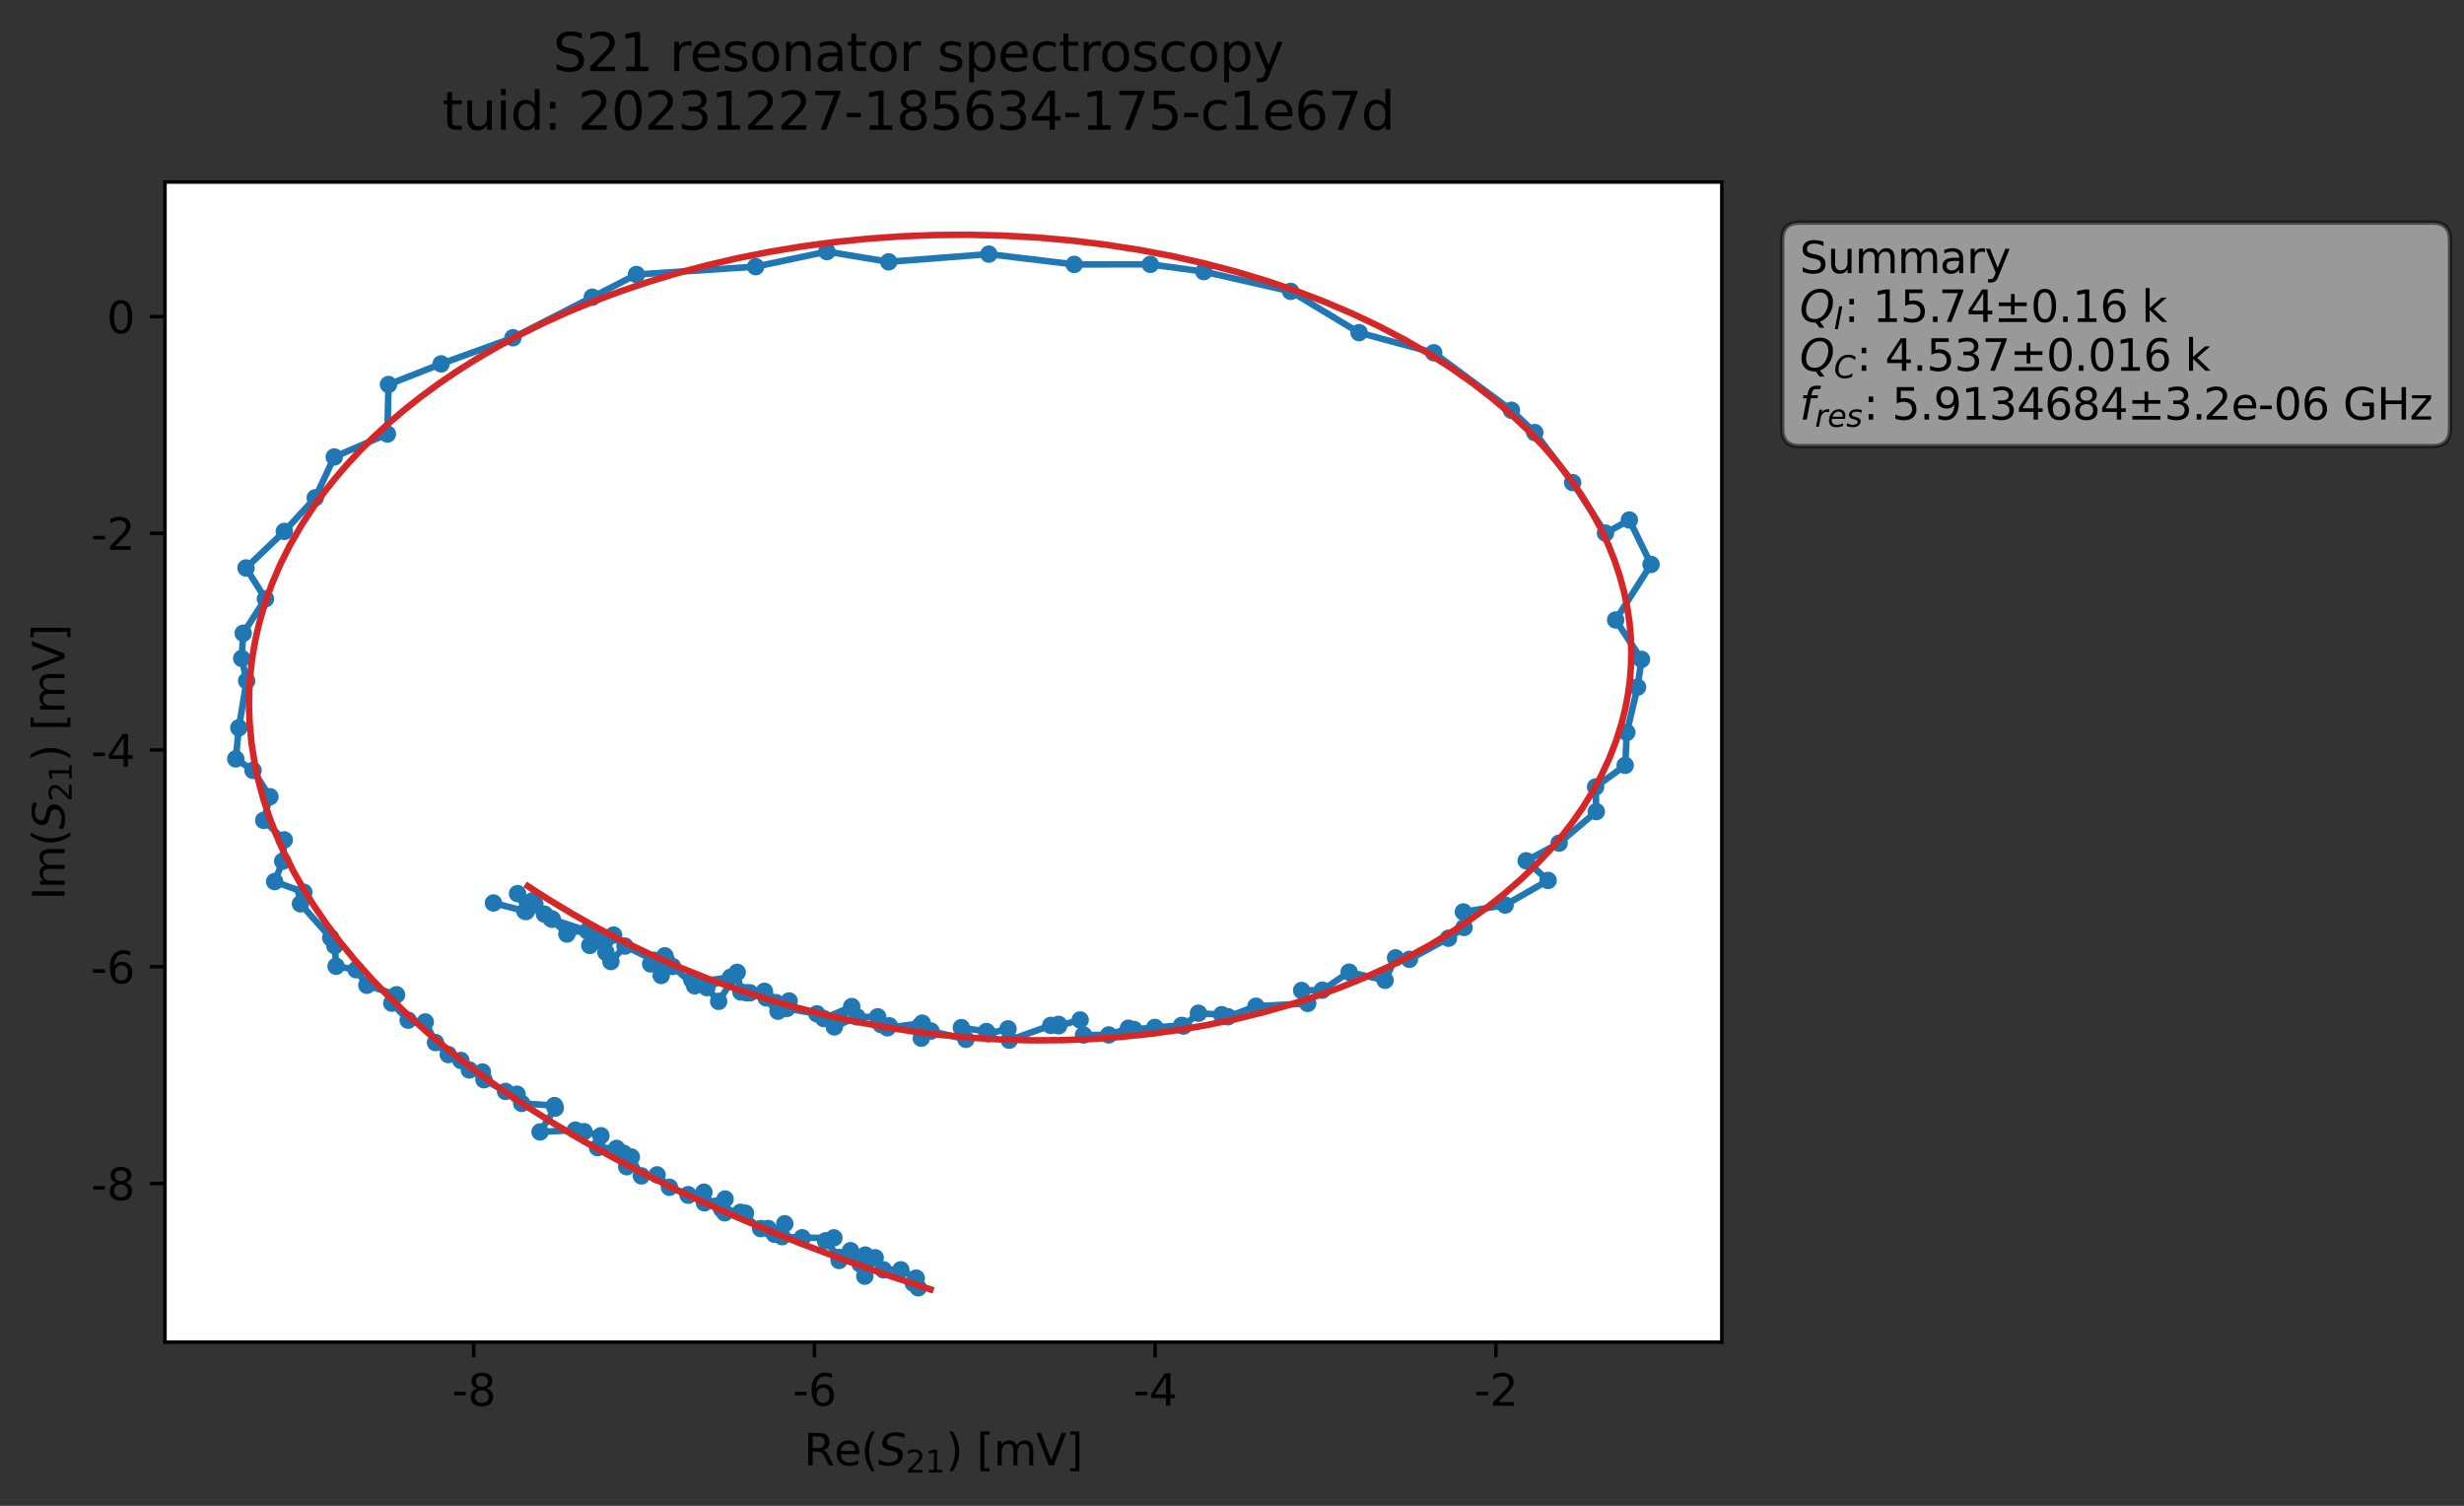 <?xml version="1.0" encoding="utf-8" standalone="no"?>
<!DOCTYPE svg PUBLIC "-//W3C//DTD SVG 1.1//EN"
  "http://www.w3.org/Graphics/SVG/1.1/DTD/svg11.dtd">
<svg xmlns:xlink="http://www.w3.org/1999/xlink" width="565.224pt" height="345.428pt" viewBox="0 0 565.224 345.428" xmlns="http://www.w3.org/2000/svg" version="1.1">
 <rect x="0" y="0" width="565.224" height="345.428" fill="#333333" stroke="none"/>
 <defs>
  <style type="text/css">*{stroke-linejoin: round; stroke-linecap: butt}</style>
 </defs>
 <g id="figure_1">
  <g id="patch_1">
   <path d="M 0 345.428 
L 565.224 345.428 
L 565.224 -0 
L 0 -0 
L 0 345.428 
z
" style="fill: none; opacity: 0"/>
  </g>
  <g id="axes_1">
   <g id="patch_2">
    <path d="M 37.848 307.872 
L 394.968 307.872 
L 394.968 41.76 
L 37.848 41.76 
z
" style="fill: #ffffff"/>
   </g>
   <g id="matplotlib.axis_1">
    <g id="xtick_1">
     <g id="line2d_1">
      <defs>
       <path id="mf86f0277b7" d="M 0 0 
L 0 3.5 
" style="stroke: #000000; stroke-width: 0.8"/>
      </defs>
      <g>
       <use xlink:href="#mf86f0277b7" x="108.665" y="307.872" style="stroke: #000000; stroke-width: 0.8"/>
      </g>
     </g>
     <g id="text_1">
      <!-- -8 -->
      <g transform="translate(103.68 322.47) scale(0.1 -0.1)">
       <defs>
        <path id="DejaVuSans-2d" d="M 313 2009 
L 1997 2009 
L 1997 1497 
L 313 1497 
L 313 2009 
z
" transform="scale(0.016)"/>
        <path id="DejaVuSans-38" d="M 2034 2216 
Q 1584 2216 1326 1975 
Q 1069 1734 1069 1313 
Q 1069 891 1326 650 
Q 1584 409 2034 409 
Q 2484 409 2743 651 
Q 3003 894 3003 1313 
Q 3003 1734 2745 1975 
Q 2488 2216 2034 2216 
z
M 1403 2484 
Q 997 2584 770 2862 
Q 544 3141 544 3541 
Q 544 4100 942 4425 
Q 1341 4750 2034 4750 
Q 2731 4750 3128 4425 
Q 3525 4100 3525 3541 
Q 3525 3141 3298 2862 
Q 3072 2584 2669 2484 
Q 3125 2378 3379 2068 
Q 3634 1759 3634 1313 
Q 3634 634 3220 271 
Q 2806 -91 2034 -91 
Q 1263 -91 848 271 
Q 434 634 434 1313 
Q 434 1759 690 2068 
Q 947 2378 1403 2484 
z
M 1172 3481 
Q 1172 3119 1398 2916 
Q 1625 2713 2034 2713 
Q 2441 2713 2670 2916 
Q 2900 3119 2900 3481 
Q 2900 3844 2670 4047 
Q 2441 4250 2034 4250 
Q 1625 4250 1398 4047 
Q 1172 3844 1172 3481 
z
" transform="scale(0.016)"/>
       </defs>
       <use xlink:href="#DejaVuSans-2d"/>
       <use xlink:href="#DejaVuSans-38" x="36.084"/>
      </g>
     </g>
    </g>
    <g id="xtick_2">
     <g id="line2d_2">
      <g>
       <use xlink:href="#mf86f0277b7" x="186.823" y="307.872" style="stroke: #000000; stroke-width: 0.8"/>
      </g>
     </g>
     <g id="text_2">
      <!-- -6 -->
      <g transform="translate(181.838 322.47) scale(0.1 -0.1)">
       <defs>
        <path id="DejaVuSans-36" d="M 2113 2584 
Q 1688 2584 1439 2293 
Q 1191 2003 1191 1497 
Q 1191 994 1439 701 
Q 1688 409 2113 409 
Q 2538 409 2786 701 
Q 3034 994 3034 1497 
Q 3034 2003 2786 2293 
Q 2538 2584 2113 2584 
z
M 3366 4563 
L 3366 3988 
Q 3128 4100 2886 4159 
Q 2644 4219 2406 4219 
Q 1781 4219 1451 3797 
Q 1122 3375 1075 2522 
Q 1259 2794 1537 2939 
Q 1816 3084 2150 3084 
Q 2853 3084 3261 2657 
Q 3669 2231 3669 1497 
Q 3669 778 3244 343 
Q 2819 -91 2113 -91 
Q 1303 -91 875 529 
Q 447 1150 447 2328 
Q 447 3434 972 4092 
Q 1497 4750 2381 4750 
Q 2619 4750 2861 4703 
Q 3103 4656 3366 4563 
z
" transform="scale(0.016)"/>
       </defs>
       <use xlink:href="#DejaVuSans-2d"/>
       <use xlink:href="#DejaVuSans-36" x="36.084"/>
      </g>
     </g>
    </g>
    <g id="xtick_3">
     <g id="line2d_3">
      <g>
       <use xlink:href="#mf86f0277b7" x="264.982" y="307.872" style="stroke: #000000; stroke-width: 0.8"/>
      </g>
     </g>
     <g id="text_3">
      <!-- -4 -->
      <g transform="translate(259.997 322.47) scale(0.1 -0.1)">
       <defs>
        <path id="DejaVuSans-34" d="M 2419 4116 
L 825 1625 
L 2419 1625 
L 2419 4116 
z
M 2253 4666 
L 3047 4666 
L 3047 1625 
L 3713 1625 
L 3713 1100 
L 3047 1100 
L 3047 0 
L 2419 0 
L 2419 1100 
L 313 1100 
L 313 1709 
L 2253 4666 
z
" transform="scale(0.016)"/>
       </defs>
       <use xlink:href="#DejaVuSans-2d"/>
       <use xlink:href="#DejaVuSans-34" x="36.084"/>
      </g>
     </g>
    </g>
    <g id="xtick_4">
     <g id="line2d_4">
      <g>
       <use xlink:href="#mf86f0277b7" x="343.14" y="307.872" style="stroke: #000000; stroke-width: 0.8"/>
      </g>
     </g>
     <g id="text_4">
      <!-- -2 -->
      <g transform="translate(338.155 322.47) scale(0.1 -0.1)">
       <defs>
        <path id="DejaVuSans-32" d="M 1228 531 
L 3431 531 
L 3431 0 
L 469 0 
L 469 531 
Q 828 903 1448 1529 
Q 2069 2156 2228 2338 
Q 2531 2678 2651 2914 
Q 2772 3150 2772 3378 
Q 2772 3750 2511 3984 
Q 2250 4219 1831 4219 
Q 1534 4219 1204 4116 
Q 875 4013 500 3803 
L 500 4441 
Q 881 4594 1212 4672 
Q 1544 4750 1819 4750 
Q 2544 4750 2975 4387 
Q 3406 4025 3406 3419 
Q 3406 3131 3298 2873 
Q 3191 2616 2906 2266 
Q 2828 2175 2409 1742 
Q 1991 1309 1228 531 
z
" transform="scale(0.016)"/>
       </defs>
       <use xlink:href="#DejaVuSans-2d"/>
       <use xlink:href="#DejaVuSans-32" x="36.084"/>
      </g>
     </g>
    </g>
    <g id="text_5">
     <!-- Re$(S_{21})$ [mV] -->
     <g transform="translate(184.408 336.149) scale(0.1 -0.1)">
      <defs>
       <path id="DejaVuSans-52" d="M 2841 2188 
Q 3044 2119 3236 1894 
Q 3428 1669 3622 1275 
L 4263 0 
L 3584 0 
L 2988 1197 
Q 2756 1666 2539 1819 
Q 2322 1972 1947 1972 
L 1259 1972 
L 1259 0 
L 628 0 
L 628 4666 
L 2053 4666 
Q 2853 4666 3247 4331 
Q 3641 3997 3641 3322 
Q 3641 2881 3436 2590 
Q 3231 2300 2841 2188 
z
M 1259 4147 
L 1259 2491 
L 2053 2491 
Q 2509 2491 2742 2702 
Q 2975 2913 2975 3322 
Q 2975 3731 2742 3939 
Q 2509 4147 2053 4147 
L 1259 4147 
z
" transform="scale(0.016)"/>
       <path id="DejaVuSans-65" d="M 3597 1894 
L 3597 1613 
L 953 1613 
Q 991 1019 1311 708 
Q 1631 397 2203 397 
Q 2534 397 2845 478 
Q 3156 559 3463 722 
L 3463 178 
Q 3153 47 2828 -22 
Q 2503 -91 2169 -91 
Q 1331 -91 842 396 
Q 353 884 353 1716 
Q 353 2575 817 3079 
Q 1281 3584 2069 3584 
Q 2775 3584 3186 3129 
Q 3597 2675 3597 1894 
z
M 3022 2063 
Q 3016 2534 2758 2815 
Q 2500 3097 2075 3097 
Q 1594 3097 1305 2825 
Q 1016 2553 972 2059 
L 3022 2063 
z
" transform="scale(0.016)"/>
       <path id="DejaVuSans-28" d="M 1984 4856 
Q 1566 4138 1362 3434 
Q 1159 2731 1159 2009 
Q 1159 1288 1364 580 
Q 1569 -128 1984 -844 
L 1484 -844 
Q 1016 -109 783 600 
Q 550 1309 550 2009 
Q 550 2706 781 3412 
Q 1013 4119 1484 4856 
L 1984 4856 
z
" transform="scale(0.016)"/>
       <path id="DejaVuSans-Oblique-53" d="M 3859 4513 
L 3738 3897 
Q 3422 4066 3111 4152 
Q 2800 4238 2509 4238 
Q 1944 4238 1609 3991 
Q 1275 3744 1275 3334 
Q 1275 3109 1398 2989 
Q 1522 2869 2034 2731 
L 2413 2638 
Q 3053 2472 3303 2217 
Q 3553 1963 3553 1503 
Q 3553 797 2998 353 
Q 2444 -91 1538 -91 
Q 1166 -91 791 -17 
Q 416 56 38 206 
L 166 856 
Q 513 641 861 531 
Q 1209 422 1556 422 
Q 2147 422 2503 684 
Q 2859 947 2859 1369 
Q 2859 1650 2717 1795 
Q 2575 1941 2106 2059 
L 1728 2156 
Q 1081 2325 845 2545 
Q 609 2766 609 3163 
Q 609 3859 1145 4304 
Q 1681 4750 2541 4750 
Q 2875 4750 3203 4690 
Q 3531 4631 3859 4513 
z
" transform="scale(0.016)"/>
       <path id="DejaVuSans-31" d="M 794 531 
L 1825 531 
L 1825 4091 
L 703 3866 
L 703 4441 
L 1819 4666 
L 2450 4666 
L 2450 531 
L 3481 531 
L 3481 0 
L 794 0 
L 794 531 
z
" transform="scale(0.016)"/>
       <path id="DejaVuSans-29" d="M 513 4856 
L 1013 4856 
Q 1481 4119 1714 3412 
Q 1947 2706 1947 2009 
Q 1947 1309 1714 600 
Q 1481 -109 1013 -844 
L 513 -844 
Q 928 -128 1133 580 
Q 1338 1288 1338 2009 
Q 1338 2731 1133 3434 
Q 928 4138 513 4856 
z
" transform="scale(0.016)"/>
       <path id="DejaVuSans-20" transform="scale(0.016)"/>
       <path id="DejaVuSans-5b" d="M 550 4863 
L 1875 4863 
L 1875 4416 
L 1125 4416 
L 1125 -397 
L 1875 -397 
L 1875 -844 
L 550 -844 
L 550 4863 
z
" transform="scale(0.016)"/>
       <path id="DejaVuSans-6d" d="M 3328 2828 
Q 3544 3216 3844 3400 
Q 4144 3584 4550 3584 
Q 5097 3584 5394 3201 
Q 5691 2819 5691 2113 
L 5691 0 
L 5113 0 
L 5113 2094 
Q 5113 2597 4934 2840 
Q 4756 3084 4391 3084 
Q 3944 3084 3684 2787 
Q 3425 2491 3425 1978 
L 3425 0 
L 2847 0 
L 2847 2094 
Q 2847 2600 2669 2842 
Q 2491 3084 2119 3084 
Q 1678 3084 1418 2786 
Q 1159 2488 1159 1978 
L 1159 0 
L 581 0 
L 581 3500 
L 1159 3500 
L 1159 2956 
Q 1356 3278 1631 3431 
Q 1906 3584 2284 3584 
Q 2666 3584 2933 3390 
Q 3200 3197 3328 2828 
z
" transform="scale(0.016)"/>
       <path id="DejaVuSans-56" d="M 1831 0 
L 50 4666 
L 709 4666 
L 2188 738 
L 3669 4666 
L 4325 4666 
L 2547 0 
L 1831 0 
z
" transform="scale(0.016)"/>
       <path id="DejaVuSans-5d" d="M 1947 4863 
L 1947 -844 
L 622 -844 
L 622 -397 
L 1369 -397 
L 1369 4416 
L 622 4416 
L 622 4863 
L 1947 4863 
z
" transform="scale(0.016)"/>
      </defs>
      <use xlink:href="#DejaVuSans-52" transform="translate(0 0.016)"/>
      <use xlink:href="#DejaVuSans-65" transform="translate(69.482 0.016)"/>
      <use xlink:href="#DejaVuSans-28" transform="translate(131.006 0.016)"/>
      <use xlink:href="#DejaVuSans-Oblique-53" transform="translate(170.02 0.016)"/>
      <use xlink:href="#DejaVuSans-32" transform="translate(233.496 -16.391) scale(0.7)"/>
      <use xlink:href="#DejaVuSans-31" transform="translate(278.032 -16.391) scale(0.7)"/>
      <use xlink:href="#DejaVuSans-29" transform="translate(325.303 0.016)"/>
      <use xlink:href="#DejaVuSans-20" transform="translate(364.316 0.016)"/>
      <use xlink:href="#DejaVuSans-5b" transform="translate(396.104 0.016)"/>
      <use xlink:href="#DejaVuSans-6d" transform="translate(435.117 0.016)"/>
      <use xlink:href="#DejaVuSans-56" transform="translate(532.529 0.016)"/>
      <use xlink:href="#DejaVuSans-5d" transform="translate(600.938 0.016)"/>
     </g>
    </g>
   </g>
   <g id="matplotlib.axis_2">
    <g id="ytick_1">
     <g id="line2d_5">
      <defs>
       <path id="m48e352aeee" d="M 0 0 
L -3.5 0 
" style="stroke: #000000; stroke-width: 0.8"/>
      </defs>
      <g>
       <use xlink:href="#m48e352aeee" x="37.848" y="271.476" style="stroke: #000000; stroke-width: 0.8"/>
      </g>
     </g>
     <g id="text_6">
      <!-- -8 -->
      <g transform="translate(20.878 275.275) scale(0.1 -0.1)">
       <use xlink:href="#DejaVuSans-2d"/>
       <use xlink:href="#DejaVuSans-38" x="36.084"/>
      </g>
     </g>
    </g>
    <g id="ytick_2">
     <g id="line2d_6">
      <g>
       <use xlink:href="#m48e352aeee" x="37.848" y="221.762" style="stroke: #000000; stroke-width: 0.8"/>
      </g>
     </g>
     <g id="text_7">
      <!-- -6 -->
      <g transform="translate(20.878 225.562) scale(0.1 -0.1)">
       <use xlink:href="#DejaVuSans-2d"/>
       <use xlink:href="#DejaVuSans-36" x="36.084"/>
      </g>
     </g>
    </g>
    <g id="ytick_3">
     <g id="line2d_7">
      <g>
       <use xlink:href="#m48e352aeee" x="37.848" y="172.048" style="stroke: #000000; stroke-width: 0.8"/>
      </g>
     </g>
     <g id="text_8">
      <!-- -4 -->
      <g transform="translate(20.878 175.848) scale(0.1 -0.1)">
       <use xlink:href="#DejaVuSans-2d"/>
       <use xlink:href="#DejaVuSans-34" x="36.084"/>
      </g>
     </g>
    </g>
    <g id="ytick_4">
     <g id="line2d_8">
      <g>
       <use xlink:href="#m48e352aeee" x="37.848" y="122.335" style="stroke: #000000; stroke-width: 0.8"/>
      </g>
     </g>
     <g id="text_9">
      <!-- -2 -->
      <g transform="translate(20.878 126.134) scale(0.1 -0.1)">
       <use xlink:href="#DejaVuSans-2d"/>
       <use xlink:href="#DejaVuSans-32" x="36.084"/>
      </g>
     </g>
    </g>
    <g id="ytick_5">
     <g id="line2d_9">
      <g>
       <use xlink:href="#m48e352aeee" x="37.848" y="72.621" style="stroke: #000000; stroke-width: 0.8"/>
      </g>
     </g>
     <g id="text_10">
      <!-- 0 -->
      <g transform="translate(24.486 76.42) scale(0.1 -0.1)">
       <defs>
        <path id="DejaVuSans-30" d="M 2034 4250 
Q 1547 4250 1301 3770 
Q 1056 3291 1056 2328 
Q 1056 1369 1301 889 
Q 1547 409 2034 409 
Q 2525 409 2770 889 
Q 3016 1369 3016 2328 
Q 3016 3291 2770 3770 
Q 2525 4250 2034 4250 
z
M 2034 4750 
Q 2819 4750 3233 4129 
Q 3647 3509 3647 2328 
Q 3647 1150 3233 529 
Q 2819 -91 2034 -91 
Q 1250 -91 836 529 
Q 422 1150 422 2328 
Q 422 3509 836 4129 
Q 1250 4750 2034 4750 
z
" transform="scale(0.016)"/>
       </defs>
       <use xlink:href="#DejaVuSans-30"/>
      </g>
     </g>
    </g>
    <g id="text_11">
     <!-- Im$(S_{21})$ [mV] -->
     <g transform="translate(14.798 206.466) rotate(-90) scale(0.1 -0.1)">
      <defs>
       <path id="DejaVuSans-49" d="M 628 4666 
L 1259 4666 
L 1259 0 
L 628 0 
L 628 4666 
z
" transform="scale(0.016)"/>
      </defs>
      <use xlink:href="#DejaVuSans-49" transform="translate(0 0.016)"/>
      <use xlink:href="#DejaVuSans-6d" transform="translate(25.867 0.016)"/>
      <use xlink:href="#DejaVuSans-28" transform="translate(123.279 0.016)"/>
      <use xlink:href="#DejaVuSans-Oblique-53" transform="translate(162.293 0.016)"/>
      <use xlink:href="#DejaVuSans-32" transform="translate(225.77 -16.391) scale(0.7)"/>
      <use xlink:href="#DejaVuSans-31" transform="translate(270.306 -16.391) scale(0.7)"/>
      <use xlink:href="#DejaVuSans-29" transform="translate(317.576 0.016)"/>
      <use xlink:href="#DejaVuSans-20" transform="translate(356.59 0.016)"/>
      <use xlink:href="#DejaVuSans-5b" transform="translate(388.377 0.016)"/>
      <use xlink:href="#DejaVuSans-6d" transform="translate(427.391 0.016)"/>
      <use xlink:href="#DejaVuSans-56" transform="translate(524.803 0.016)"/>
      <use xlink:href="#DejaVuSans-5d" transform="translate(593.211 0.016)"/>
     </g>
    </g>
   </g>
   <g id="line2d_10">
    <path d="M 209.512 294.375 
L 210.635 295.409 
L 210.175 293.192 
L 206.644 291.288 
L 202.655 291.289 
L 200.765 288.521 
L 198.382 292.745 
L 197.892 289.021 
L 197.312 289.937 
L 198.499 287.901 
L 192.48 289.147 
L 195.099 286.903 
L 192.495 288.45 
L 189.377 284.63 
L 191.29 283.954 
L 184.013 283.936 
L 179.403 283.672 
L 180.021 280.714 
L 177.652 283.12 
L 176.206 281.811 
L 174.488 281.83 
L 169.869 278.089 
L 171.003 278.293 
L 165.525 277.329 
L 166.247 278.199 
L 166.33 275.051 
L 161.595 275.912 
L 161.475 273.484 
L 157.872 274.175 
L 157.846 274.056 
L 153.563 272.347 
L 150.73 269.511 
L 147.133 269.74 
L 144.817 265.407 
L 143.76 267.637 
L 143.093 264.58 
L 141.435 263.432 
L 137.075 263.255 
L 137.843 260.521 
L 133.973 259.588 
L 131.996 259.238 
L 123.886 259.653 
L 127.375 254.175 
L 127.197 253.617 
L 119.671 253.111 
L 118.6 250.999 
L 115.965 250.366 
L 111.023 247.685 
L 110.661 245.91 
L 107.661 245.44 
L 105.723 243.258 
L 102.829 241.905 
L 99.898 239.158 
L 97.552 234.433 
L 93.623 234.023 
L 89.88 230.117 
L 90.962 228.192 
L 84.157 226.015 
L 81.68 222.445 
L 77.091 221.65 
L 76.805 216.946 
L 75.871 215.136 
L 68.918 207.32 
L 69.687 204.668 
L 63.003 202.229 
L 64.853 197.545 
L 65.208 192.663 
L 60.501 188.19 
L 61.917 182.758 
L 58.042 176.724 
L 54.081 174.078 
L 54.791 166.954 
L 56.581 156.179 
L 55.454 151.032 
L 55.789 145.256 
L 60.894 137.367 
L 56.428 130.287 
L 65.226 121.898 
L 72.314 114.192 
L 76.675 104.821 
L 88.867 99.561 
L 89.119 88.205 
L 101.188 83.47 
L 117.671 77.483 
L 145.999 62.969 
L 173.346 61.17 
L 189.691 57.711 
L 203.864 60.061 
L 226.833 58.297 
L 246.417 60.652 
L 263.885 60.644 
L 276.146 62.302 
L 296.063 66.841 
L 311.769 76.307 
L 328.888 80.923 
L 346.718 94.115 
L 352.064 99.226 
L 360.754 110.705 
L 368.287 122.292 
L 373.765 119.282 
L 378.736 129.469 
L 370.621 142.214 
L 376.551 151.254 
L 375.642 157.618 
L 373.178 168.004 
L 372.812 175.556 
L 366.02 180.52 
L 366.176 186.178 
L 357.655 193.41 
L 350.095 197.459 
L 355.117 201.962 
L 345.267 207.612 
L 335.687 209.187 
L 335.844 212.757 
L 332.268 215.222 
L 323.306 220.069 
L 320.125 219.727 
L 317.723 224.872 
L 309.478 223.002 
L 303.329 227.142 
L 298.583 227.207 
L 299.974 230.176 
L 288.115 230.816 
L 281.689 233.236 
L 280.252 232.764 
L 274.907 232.42 
L 271.518 235.355 
L 271.048 235.224 
L 264.914 235.682 
L 260.129 236.158 
L 258.851 235.865 
L 254.324 237.402 
L 248.553 237.422 
L 247.78 233.969 
L 242.841 235.305 
L 242.834 234.984 
L 241.042 235.221 
L 231.513 238.622 
L 231.231 236.018 
L 226.628 237.123 
L 226.284 236.624 
L 220.529 235.728 
L 221.583 238.412 
L 213.569 236.52 
L 211.335 238.158 
L 210.99 235.363 
L 211.556 234.697 
L 203.564 235.766 
L 202.122 235.044 
L 204.016 235.317 
L 201.346 233.247 
L 196.601 233.266 
L 191.391 235.564 
L 195.38 230.899 
L 188.96 233.652 
L 187.389 232.565 
L 180.495 231.326 
L 178.468 231.97 
L 181.015 229.612 
L 175.748 228.897 
L 175.351 227.4 
L 178.016 230.002 
L 172.018 227.739 
L 171.215 227.733 
L 169.95 227.55 
L 169.104 223.047 
L 164.857 229.699 
L 162.139 226.551 
L 167.608 224.162 
L 159.626 225.285 
L 158.693 224.806 
L 159.34 226.134 
L 154.272 221.702 
L 151.68 223.766 
L 152.514 219.261 
L 152.854 220.28 
L 149.255 221.121 
L 150.01 220.265 
L 143.36 217.023 
L 140.138 220.576 
L 138.994 218.463 
L 140.76 214.505 
L 135.293 216.875 
L 138.022 215.927 
L 137.267 215.669 
L 135.317 213.67 
L 130.236 213.708 
L 134.747 213.55 
L 126.707 210.878 
L 130.043 214.261 
L 126.41 210.74 
L 124.9 209.688 
L 122.691 207.34 
L 121.492 208.051 
L 120.405 209.023 
L 122.245 206.594 
L 118.721 204.988 
L 120.71 209.081 
L 113.194 207.138 
L 113.194 207.138 
" clip-path="url(#p7b1c729ef6)" style="fill: none; stroke: #1f77b4; stroke-width: 1.5; stroke-linecap: square"/>
    <defs>
     <path id="m5b68ce5525" d="M 0 1.5 
C 0.398 1.5 0.779 1.342 1.061 1.061 
C 1.342 0.779 1.5 0.398 1.5 0 
C 1.5 -0.398 1.342 -0.779 1.061 -1.061 
C 0.779 -1.342 0.398 -1.5 0 -1.5 
C -0.398 -1.5 -0.779 -1.342 -1.061 -1.061 
C -1.342 -0.779 -1.5 -0.398 -1.5 0 
C -1.5 0.398 -1.342 0.779 -1.061 1.061 
C -0.779 1.342 -0.398 1.5 0 1.5 
z
" style="stroke: #1f77b4"/>
    </defs>
    <g clip-path="url(#p7b1c729ef6)">
     <use xlink:href="#m5b68ce5525" x="209.512" y="294.375" style="fill: #1f77b4; stroke: #1f77b4"/>
     <use xlink:href="#m5b68ce5525" x="210.635" y="295.409" style="fill: #1f77b4; stroke: #1f77b4"/>
     <use xlink:href="#m5b68ce5525" x="210.175" y="293.192" style="fill: #1f77b4; stroke: #1f77b4"/>
     <use xlink:href="#m5b68ce5525" x="206.644" y="291.288" style="fill: #1f77b4; stroke: #1f77b4"/>
     <use xlink:href="#m5b68ce5525" x="202.655" y="291.289" style="fill: #1f77b4; stroke: #1f77b4"/>
     <use xlink:href="#m5b68ce5525" x="200.765" y="288.521" style="fill: #1f77b4; stroke: #1f77b4"/>
     <use xlink:href="#m5b68ce5525" x="198.382" y="292.745" style="fill: #1f77b4; stroke: #1f77b4"/>
     <use xlink:href="#m5b68ce5525" x="197.892" y="289.021" style="fill: #1f77b4; stroke: #1f77b4"/>
     <use xlink:href="#m5b68ce5525" x="197.312" y="289.937" style="fill: #1f77b4; stroke: #1f77b4"/>
     <use xlink:href="#m5b68ce5525" x="198.499" y="287.901" style="fill: #1f77b4; stroke: #1f77b4"/>
     <use xlink:href="#m5b68ce5525" x="192.48" y="289.147" style="fill: #1f77b4; stroke: #1f77b4"/>
     <use xlink:href="#m5b68ce5525" x="195.099" y="286.903" style="fill: #1f77b4; stroke: #1f77b4"/>
     <use xlink:href="#m5b68ce5525" x="192.495" y="288.45" style="fill: #1f77b4; stroke: #1f77b4"/>
     <use xlink:href="#m5b68ce5525" x="189.377" y="284.63" style="fill: #1f77b4; stroke: #1f77b4"/>
     <use xlink:href="#m5b68ce5525" x="191.29" y="283.954" style="fill: #1f77b4; stroke: #1f77b4"/>
     <use xlink:href="#m5b68ce5525" x="184.013" y="283.936" style="fill: #1f77b4; stroke: #1f77b4"/>
     <use xlink:href="#m5b68ce5525" x="179.403" y="283.672" style="fill: #1f77b4; stroke: #1f77b4"/>
     <use xlink:href="#m5b68ce5525" x="180.021" y="280.714" style="fill: #1f77b4; stroke: #1f77b4"/>
     <use xlink:href="#m5b68ce5525" x="177.652" y="283.12" style="fill: #1f77b4; stroke: #1f77b4"/>
     <use xlink:href="#m5b68ce5525" x="176.206" y="281.811" style="fill: #1f77b4; stroke: #1f77b4"/>
     <use xlink:href="#m5b68ce5525" x="174.488" y="281.83" style="fill: #1f77b4; stroke: #1f77b4"/>
     <use xlink:href="#m5b68ce5525" x="169.869" y="278.089" style="fill: #1f77b4; stroke: #1f77b4"/>
     <use xlink:href="#m5b68ce5525" x="171.003" y="278.293" style="fill: #1f77b4; stroke: #1f77b4"/>
     <use xlink:href="#m5b68ce5525" x="165.525" y="277.329" style="fill: #1f77b4; stroke: #1f77b4"/>
     <use xlink:href="#m5b68ce5525" x="166.247" y="278.199" style="fill: #1f77b4; stroke: #1f77b4"/>
     <use xlink:href="#m5b68ce5525" x="166.33" y="275.051" style="fill: #1f77b4; stroke: #1f77b4"/>
     <use xlink:href="#m5b68ce5525" x="161.595" y="275.912" style="fill: #1f77b4; stroke: #1f77b4"/>
     <use xlink:href="#m5b68ce5525" x="161.475" y="273.484" style="fill: #1f77b4; stroke: #1f77b4"/>
     <use xlink:href="#m5b68ce5525" x="157.872" y="274.175" style="fill: #1f77b4; stroke: #1f77b4"/>
     <use xlink:href="#m5b68ce5525" x="157.846" y="274.056" style="fill: #1f77b4; stroke: #1f77b4"/>
     <use xlink:href="#m5b68ce5525" x="153.563" y="272.347" style="fill: #1f77b4; stroke: #1f77b4"/>
     <use xlink:href="#m5b68ce5525" x="150.73" y="269.511" style="fill: #1f77b4; stroke: #1f77b4"/>
     <use xlink:href="#m5b68ce5525" x="147.133" y="269.74" style="fill: #1f77b4; stroke: #1f77b4"/>
     <use xlink:href="#m5b68ce5525" x="144.817" y="265.407" style="fill: #1f77b4; stroke: #1f77b4"/>
     <use xlink:href="#m5b68ce5525" x="143.76" y="267.637" style="fill: #1f77b4; stroke: #1f77b4"/>
     <use xlink:href="#m5b68ce5525" x="143.093" y="264.58" style="fill: #1f77b4; stroke: #1f77b4"/>
     <use xlink:href="#m5b68ce5525" x="141.435" y="263.432" style="fill: #1f77b4; stroke: #1f77b4"/>
     <use xlink:href="#m5b68ce5525" x="137.075" y="263.255" style="fill: #1f77b4; stroke: #1f77b4"/>
     <use xlink:href="#m5b68ce5525" x="137.843" y="260.521" style="fill: #1f77b4; stroke: #1f77b4"/>
     <use xlink:href="#m5b68ce5525" x="133.973" y="259.588" style="fill: #1f77b4; stroke: #1f77b4"/>
     <use xlink:href="#m5b68ce5525" x="131.996" y="259.238" style="fill: #1f77b4; stroke: #1f77b4"/>
     <use xlink:href="#m5b68ce5525" x="123.886" y="259.653" style="fill: #1f77b4; stroke: #1f77b4"/>
     <use xlink:href="#m5b68ce5525" x="127.375" y="254.175" style="fill: #1f77b4; stroke: #1f77b4"/>
     <use xlink:href="#m5b68ce5525" x="127.197" y="253.617" style="fill: #1f77b4; stroke: #1f77b4"/>
     <use xlink:href="#m5b68ce5525" x="119.671" y="253.111" style="fill: #1f77b4; stroke: #1f77b4"/>
     <use xlink:href="#m5b68ce5525" x="118.6" y="250.999" style="fill: #1f77b4; stroke: #1f77b4"/>
     <use xlink:href="#m5b68ce5525" x="115.965" y="250.366" style="fill: #1f77b4; stroke: #1f77b4"/>
     <use xlink:href="#m5b68ce5525" x="111.023" y="247.685" style="fill: #1f77b4; stroke: #1f77b4"/>
     <use xlink:href="#m5b68ce5525" x="110.661" y="245.91" style="fill: #1f77b4; stroke: #1f77b4"/>
     <use xlink:href="#m5b68ce5525" x="107.661" y="245.44" style="fill: #1f77b4; stroke: #1f77b4"/>
     <use xlink:href="#m5b68ce5525" x="105.723" y="243.258" style="fill: #1f77b4; stroke: #1f77b4"/>
     <use xlink:href="#m5b68ce5525" x="102.829" y="241.905" style="fill: #1f77b4; stroke: #1f77b4"/>
     <use xlink:href="#m5b68ce5525" x="99.898" y="239.158" style="fill: #1f77b4; stroke: #1f77b4"/>
     <use xlink:href="#m5b68ce5525" x="97.552" y="234.433" style="fill: #1f77b4; stroke: #1f77b4"/>
     <use xlink:href="#m5b68ce5525" x="93.623" y="234.023" style="fill: #1f77b4; stroke: #1f77b4"/>
     <use xlink:href="#m5b68ce5525" x="89.88" y="230.117" style="fill: #1f77b4; stroke: #1f77b4"/>
     <use xlink:href="#m5b68ce5525" x="90.962" y="228.192" style="fill: #1f77b4; stroke: #1f77b4"/>
     <use xlink:href="#m5b68ce5525" x="84.157" y="226.015" style="fill: #1f77b4; stroke: #1f77b4"/>
     <use xlink:href="#m5b68ce5525" x="81.68" y="222.445" style="fill: #1f77b4; stroke: #1f77b4"/>
     <use xlink:href="#m5b68ce5525" x="77.091" y="221.65" style="fill: #1f77b4; stroke: #1f77b4"/>
     <use xlink:href="#m5b68ce5525" x="76.805" y="216.946" style="fill: #1f77b4; stroke: #1f77b4"/>
     <use xlink:href="#m5b68ce5525" x="75.871" y="215.136" style="fill: #1f77b4; stroke: #1f77b4"/>
     <use xlink:href="#m5b68ce5525" x="68.918" y="207.32" style="fill: #1f77b4; stroke: #1f77b4"/>
     <use xlink:href="#m5b68ce5525" x="69.687" y="204.668" style="fill: #1f77b4; stroke: #1f77b4"/>
     <use xlink:href="#m5b68ce5525" x="63.003" y="202.229" style="fill: #1f77b4; stroke: #1f77b4"/>
     <use xlink:href="#m5b68ce5525" x="64.853" y="197.545" style="fill: #1f77b4; stroke: #1f77b4"/>
     <use xlink:href="#m5b68ce5525" x="65.208" y="192.663" style="fill: #1f77b4; stroke: #1f77b4"/>
     <use xlink:href="#m5b68ce5525" x="60.501" y="188.19" style="fill: #1f77b4; stroke: #1f77b4"/>
     <use xlink:href="#m5b68ce5525" x="61.917" y="182.758" style="fill: #1f77b4; stroke: #1f77b4"/>
     <use xlink:href="#m5b68ce5525" x="58.042" y="176.724" style="fill: #1f77b4; stroke: #1f77b4"/>
     <use xlink:href="#m5b68ce5525" x="54.081" y="174.078" style="fill: #1f77b4; stroke: #1f77b4"/>
     <use xlink:href="#m5b68ce5525" x="54.791" y="166.954" style="fill: #1f77b4; stroke: #1f77b4"/>
     <use xlink:href="#m5b68ce5525" x="56.581" y="156.179" style="fill: #1f77b4; stroke: #1f77b4"/>
     <use xlink:href="#m5b68ce5525" x="55.454" y="151.032" style="fill: #1f77b4; stroke: #1f77b4"/>
     <use xlink:href="#m5b68ce5525" x="55.789" y="145.256" style="fill: #1f77b4; stroke: #1f77b4"/>
     <use xlink:href="#m5b68ce5525" x="60.894" y="137.367" style="fill: #1f77b4; stroke: #1f77b4"/>
     <use xlink:href="#m5b68ce5525" x="56.428" y="130.287" style="fill: #1f77b4; stroke: #1f77b4"/>
     <use xlink:href="#m5b68ce5525" x="65.226" y="121.898" style="fill: #1f77b4; stroke: #1f77b4"/>
     <use xlink:href="#m5b68ce5525" x="72.314" y="114.192" style="fill: #1f77b4; stroke: #1f77b4"/>
     <use xlink:href="#m5b68ce5525" x="76.675" y="104.821" style="fill: #1f77b4; stroke: #1f77b4"/>
     <use xlink:href="#m5b68ce5525" x="88.867" y="99.561" style="fill: #1f77b4; stroke: #1f77b4"/>
     <use xlink:href="#m5b68ce5525" x="89.119" y="88.205" style="fill: #1f77b4; stroke: #1f77b4"/>
     <use xlink:href="#m5b68ce5525" x="101.188" y="83.47" style="fill: #1f77b4; stroke: #1f77b4"/>
     <use xlink:href="#m5b68ce5525" x="117.671" y="77.483" style="fill: #1f77b4; stroke: #1f77b4"/>
     <use xlink:href="#m5b68ce5525" x="135.87" y="68.173" style="fill: #1f77b4; stroke: #1f77b4"/>
     <use xlink:href="#m5b68ce5525" x="145.999" y="62.969" style="fill: #1f77b4; stroke: #1f77b4"/>
     <use xlink:href="#m5b68ce5525" x="173.346" y="61.17" style="fill: #1f77b4; stroke: #1f77b4"/>
     <use xlink:href="#m5b68ce5525" x="189.691" y="57.711" style="fill: #1f77b4; stroke: #1f77b4"/>
     <use xlink:href="#m5b68ce5525" x="203.864" y="60.061" style="fill: #1f77b4; stroke: #1f77b4"/>
     <use xlink:href="#m5b68ce5525" x="226.833" y="58.297" style="fill: #1f77b4; stroke: #1f77b4"/>
     <use xlink:href="#m5b68ce5525" x="246.417" y="60.652" style="fill: #1f77b4; stroke: #1f77b4"/>
     <use xlink:href="#m5b68ce5525" x="263.885" y="60.644" style="fill: #1f77b4; stroke: #1f77b4"/>
     <use xlink:href="#m5b68ce5525" x="276.146" y="62.302" style="fill: #1f77b4; stroke: #1f77b4"/>
     <use xlink:href="#m5b68ce5525" x="296.063" y="66.841" style="fill: #1f77b4; stroke: #1f77b4"/>
     <use xlink:href="#m5b68ce5525" x="311.769" y="76.307" style="fill: #1f77b4; stroke: #1f77b4"/>
     <use xlink:href="#m5b68ce5525" x="328.888" y="80.923" style="fill: #1f77b4; stroke: #1f77b4"/>
     <use xlink:href="#m5b68ce5525" x="346.718" y="94.115" style="fill: #1f77b4; stroke: #1f77b4"/>
     <use xlink:href="#m5b68ce5525" x="352.064" y="99.226" style="fill: #1f77b4; stroke: #1f77b4"/>
     <use xlink:href="#m5b68ce5525" x="360.754" y="110.705" style="fill: #1f77b4; stroke: #1f77b4"/>
     <use xlink:href="#m5b68ce5525" x="368.287" y="122.292" style="fill: #1f77b4; stroke: #1f77b4"/>
     <use xlink:href="#m5b68ce5525" x="373.765" y="119.282" style="fill: #1f77b4; stroke: #1f77b4"/>
     <use xlink:href="#m5b68ce5525" x="378.736" y="129.469" style="fill: #1f77b4; stroke: #1f77b4"/>
     <use xlink:href="#m5b68ce5525" x="370.621" y="142.214" style="fill: #1f77b4; stroke: #1f77b4"/>
     <use xlink:href="#m5b68ce5525" x="376.551" y="151.254" style="fill: #1f77b4; stroke: #1f77b4"/>
     <use xlink:href="#m5b68ce5525" x="375.642" y="157.618" style="fill: #1f77b4; stroke: #1f77b4"/>
     <use xlink:href="#m5b68ce5525" x="373.178" y="168.004" style="fill: #1f77b4; stroke: #1f77b4"/>
     <use xlink:href="#m5b68ce5525" x="372.812" y="175.556" style="fill: #1f77b4; stroke: #1f77b4"/>
     <use xlink:href="#m5b68ce5525" x="366.02" y="180.52" style="fill: #1f77b4; stroke: #1f77b4"/>
     <use xlink:href="#m5b68ce5525" x="366.176" y="186.178" style="fill: #1f77b4; stroke: #1f77b4"/>
     <use xlink:href="#m5b68ce5525" x="357.655" y="193.41" style="fill: #1f77b4; stroke: #1f77b4"/>
     <use xlink:href="#m5b68ce5525" x="350.095" y="197.459" style="fill: #1f77b4; stroke: #1f77b4"/>
     <use xlink:href="#m5b68ce5525" x="355.117" y="201.962" style="fill: #1f77b4; stroke: #1f77b4"/>
     <use xlink:href="#m5b68ce5525" x="345.267" y="207.612" style="fill: #1f77b4; stroke: #1f77b4"/>
     <use xlink:href="#m5b68ce5525" x="335.687" y="209.187" style="fill: #1f77b4; stroke: #1f77b4"/>
     <use xlink:href="#m5b68ce5525" x="335.844" y="212.757" style="fill: #1f77b4; stroke: #1f77b4"/>
     <use xlink:href="#m5b68ce5525" x="332.268" y="215.222" style="fill: #1f77b4; stroke: #1f77b4"/>
     <use xlink:href="#m5b68ce5525" x="323.306" y="220.069" style="fill: #1f77b4; stroke: #1f77b4"/>
     <use xlink:href="#m5b68ce5525" x="320.125" y="219.727" style="fill: #1f77b4; stroke: #1f77b4"/>
     <use xlink:href="#m5b68ce5525" x="317.723" y="224.872" style="fill: #1f77b4; stroke: #1f77b4"/>
     <use xlink:href="#m5b68ce5525" x="309.478" y="223.002" style="fill: #1f77b4; stroke: #1f77b4"/>
     <use xlink:href="#m5b68ce5525" x="303.329" y="227.142" style="fill: #1f77b4; stroke: #1f77b4"/>
     <use xlink:href="#m5b68ce5525" x="298.583" y="227.207" style="fill: #1f77b4; stroke: #1f77b4"/>
     <use xlink:href="#m5b68ce5525" x="299.974" y="230.176" style="fill: #1f77b4; stroke: #1f77b4"/>
     <use xlink:href="#m5b68ce5525" x="288.115" y="230.816" style="fill: #1f77b4; stroke: #1f77b4"/>
     <use xlink:href="#m5b68ce5525" x="281.689" y="233.236" style="fill: #1f77b4; stroke: #1f77b4"/>
     <use xlink:href="#m5b68ce5525" x="280.252" y="232.764" style="fill: #1f77b4; stroke: #1f77b4"/>
     <use xlink:href="#m5b68ce5525" x="274.907" y="232.42" style="fill: #1f77b4; stroke: #1f77b4"/>
     <use xlink:href="#m5b68ce5525" x="271.518" y="235.355" style="fill: #1f77b4; stroke: #1f77b4"/>
     <use xlink:href="#m5b68ce5525" x="271.048" y="235.224" style="fill: #1f77b4; stroke: #1f77b4"/>
     <use xlink:href="#m5b68ce5525" x="264.914" y="235.682" style="fill: #1f77b4; stroke: #1f77b4"/>
     <use xlink:href="#m5b68ce5525" x="260.129" y="236.158" style="fill: #1f77b4; stroke: #1f77b4"/>
     <use xlink:href="#m5b68ce5525" x="258.851" y="235.865" style="fill: #1f77b4; stroke: #1f77b4"/>
     <use xlink:href="#m5b68ce5525" x="254.324" y="237.402" style="fill: #1f77b4; stroke: #1f77b4"/>
     <use xlink:href="#m5b68ce5525" x="248.553" y="237.422" style="fill: #1f77b4; stroke: #1f77b4"/>
     <use xlink:href="#m5b68ce5525" x="247.78" y="233.969" style="fill: #1f77b4; stroke: #1f77b4"/>
     <use xlink:href="#m5b68ce5525" x="242.841" y="235.305" style="fill: #1f77b4; stroke: #1f77b4"/>
     <use xlink:href="#m5b68ce5525" x="242.834" y="234.984" style="fill: #1f77b4; stroke: #1f77b4"/>
     <use xlink:href="#m5b68ce5525" x="241.042" y="235.221" style="fill: #1f77b4; stroke: #1f77b4"/>
     <use xlink:href="#m5b68ce5525" x="231.513" y="238.622" style="fill: #1f77b4; stroke: #1f77b4"/>
     <use xlink:href="#m5b68ce5525" x="231.231" y="236.018" style="fill: #1f77b4; stroke: #1f77b4"/>
     <use xlink:href="#m5b68ce5525" x="226.628" y="237.123" style="fill: #1f77b4; stroke: #1f77b4"/>
     <use xlink:href="#m5b68ce5525" x="226.284" y="236.624" style="fill: #1f77b4; stroke: #1f77b4"/>
     <use xlink:href="#m5b68ce5525" x="220.529" y="235.728" style="fill: #1f77b4; stroke: #1f77b4"/>
     <use xlink:href="#m5b68ce5525" x="221.583" y="238.412" style="fill: #1f77b4; stroke: #1f77b4"/>
     <use xlink:href="#m5b68ce5525" x="213.569" y="236.52" style="fill: #1f77b4; stroke: #1f77b4"/>
     <use xlink:href="#m5b68ce5525" x="211.335" y="238.158" style="fill: #1f77b4; stroke: #1f77b4"/>
     <use xlink:href="#m5b68ce5525" x="210.99" y="235.363" style="fill: #1f77b4; stroke: #1f77b4"/>
     <use xlink:href="#m5b68ce5525" x="211.556" y="234.697" style="fill: #1f77b4; stroke: #1f77b4"/>
     <use xlink:href="#m5b68ce5525" x="203.564" y="235.766" style="fill: #1f77b4; stroke: #1f77b4"/>
     <use xlink:href="#m5b68ce5525" x="202.122" y="235.044" style="fill: #1f77b4; stroke: #1f77b4"/>
     <use xlink:href="#m5b68ce5525" x="204.016" y="235.317" style="fill: #1f77b4; stroke: #1f77b4"/>
     <use xlink:href="#m5b68ce5525" x="201.346" y="233.247" style="fill: #1f77b4; stroke: #1f77b4"/>
     <use xlink:href="#m5b68ce5525" x="196.601" y="233.266" style="fill: #1f77b4; stroke: #1f77b4"/>
     <use xlink:href="#m5b68ce5525" x="191.391" y="235.564" style="fill: #1f77b4; stroke: #1f77b4"/>
     <use xlink:href="#m5b68ce5525" x="195.38" y="230.899" style="fill: #1f77b4; stroke: #1f77b4"/>
     <use xlink:href="#m5b68ce5525" x="188.96" y="233.652" style="fill: #1f77b4; stroke: #1f77b4"/>
     <use xlink:href="#m5b68ce5525" x="187.389" y="232.565" style="fill: #1f77b4; stroke: #1f77b4"/>
     <use xlink:href="#m5b68ce5525" x="180.495" y="231.326" style="fill: #1f77b4; stroke: #1f77b4"/>
     <use xlink:href="#m5b68ce5525" x="178.468" y="231.97" style="fill: #1f77b4; stroke: #1f77b4"/>
     <use xlink:href="#m5b68ce5525" x="181.015" y="229.612" style="fill: #1f77b4; stroke: #1f77b4"/>
     <use xlink:href="#m5b68ce5525" x="175.748" y="228.897" style="fill: #1f77b4; stroke: #1f77b4"/>
     <use xlink:href="#m5b68ce5525" x="175.351" y="227.4" style="fill: #1f77b4; stroke: #1f77b4"/>
     <use xlink:href="#m5b68ce5525" x="178.016" y="230.002" style="fill: #1f77b4; stroke: #1f77b4"/>
     <use xlink:href="#m5b68ce5525" x="172.018" y="227.739" style="fill: #1f77b4; stroke: #1f77b4"/>
     <use xlink:href="#m5b68ce5525" x="171.215" y="227.733" style="fill: #1f77b4; stroke: #1f77b4"/>
     <use xlink:href="#m5b68ce5525" x="169.95" y="227.55" style="fill: #1f77b4; stroke: #1f77b4"/>
     <use xlink:href="#m5b68ce5525" x="169.104" y="223.047" style="fill: #1f77b4; stroke: #1f77b4"/>
     <use xlink:href="#m5b68ce5525" x="164.857" y="229.699" style="fill: #1f77b4; stroke: #1f77b4"/>
     <use xlink:href="#m5b68ce5525" x="162.139" y="226.551" style="fill: #1f77b4; stroke: #1f77b4"/>
     <use xlink:href="#m5b68ce5525" x="167.608" y="224.162" style="fill: #1f77b4; stroke: #1f77b4"/>
     <use xlink:href="#m5b68ce5525" x="159.626" y="225.285" style="fill: #1f77b4; stroke: #1f77b4"/>
     <use xlink:href="#m5b68ce5525" x="158.693" y="224.806" style="fill: #1f77b4; stroke: #1f77b4"/>
     <use xlink:href="#m5b68ce5525" x="159.34" y="226.134" style="fill: #1f77b4; stroke: #1f77b4"/>
     <use xlink:href="#m5b68ce5525" x="154.272" y="221.702" style="fill: #1f77b4; stroke: #1f77b4"/>
     <use xlink:href="#m5b68ce5525" x="151.68" y="223.766" style="fill: #1f77b4; stroke: #1f77b4"/>
     <use xlink:href="#m5b68ce5525" x="152.514" y="219.261" style="fill: #1f77b4; stroke: #1f77b4"/>
     <use xlink:href="#m5b68ce5525" x="152.854" y="220.28" style="fill: #1f77b4; stroke: #1f77b4"/>
     <use xlink:href="#m5b68ce5525" x="149.255" y="221.121" style="fill: #1f77b4; stroke: #1f77b4"/>
     <use xlink:href="#m5b68ce5525" x="150.01" y="220.265" style="fill: #1f77b4; stroke: #1f77b4"/>
     <use xlink:href="#m5b68ce5525" x="143.36" y="217.023" style="fill: #1f77b4; stroke: #1f77b4"/>
     <use xlink:href="#m5b68ce5525" x="140.138" y="220.576" style="fill: #1f77b4; stroke: #1f77b4"/>
     <use xlink:href="#m5b68ce5525" x="138.994" y="218.463" style="fill: #1f77b4; stroke: #1f77b4"/>
     <use xlink:href="#m5b68ce5525" x="140.76" y="214.505" style="fill: #1f77b4; stroke: #1f77b4"/>
     <use xlink:href="#m5b68ce5525" x="135.293" y="216.875" style="fill: #1f77b4; stroke: #1f77b4"/>
     <use xlink:href="#m5b68ce5525" x="138.022" y="215.927" style="fill: #1f77b4; stroke: #1f77b4"/>
     <use xlink:href="#m5b68ce5525" x="137.267" y="215.669" style="fill: #1f77b4; stroke: #1f77b4"/>
     <use xlink:href="#m5b68ce5525" x="135.317" y="213.67" style="fill: #1f77b4; stroke: #1f77b4"/>
     <use xlink:href="#m5b68ce5525" x="130.236" y="213.708" style="fill: #1f77b4; stroke: #1f77b4"/>
     <use xlink:href="#m5b68ce5525" x="134.747" y="213.55" style="fill: #1f77b4; stroke: #1f77b4"/>
     <use xlink:href="#m5b68ce5525" x="126.707" y="210.878" style="fill: #1f77b4; stroke: #1f77b4"/>
     <use xlink:href="#m5b68ce5525" x="130.043" y="214.261" style="fill: #1f77b4; stroke: #1f77b4"/>
     <use xlink:href="#m5b68ce5525" x="126.41" y="210.74" style="fill: #1f77b4; stroke: #1f77b4"/>
     <use xlink:href="#m5b68ce5525" x="124.9" y="209.688" style="fill: #1f77b4; stroke: #1f77b4"/>
     <use xlink:href="#m5b68ce5525" x="122.691" y="207.34" style="fill: #1f77b4; stroke: #1f77b4"/>
     <use xlink:href="#m5b68ce5525" x="121.492" y="208.051" style="fill: #1f77b4; stroke: #1f77b4"/>
     <use xlink:href="#m5b68ce5525" x="120.405" y="209.023" style="fill: #1f77b4; stroke: #1f77b4"/>
     <use xlink:href="#m5b68ce5525" x="122.245" y="206.594" style="fill: #1f77b4; stroke: #1f77b4"/>
     <use xlink:href="#m5b68ce5525" x="118.721" y="204.988" style="fill: #1f77b4; stroke: #1f77b4"/>
     <use xlink:href="#m5b68ce5525" x="120.71" y="209.081" style="fill: #1f77b4; stroke: #1f77b4"/>
     <use xlink:href="#m5b68ce5525" x="113.194" y="207.138" style="fill: #1f77b4; stroke: #1f77b4"/>
    </g>
   </g>
   <g id="line2d_11">
    <path d="M 213.45 295.776 
L 203.023 292.316 
L 193.067 288.784 
L 183.204 285.048 
L 173.839 281.26 
L 165.01 277.455 
L 156.323 273.463 
L 148.247 269.505 
L 140.846 265.642 
L 133.704 261.675 
L 126.854 257.617 
L 120.33 253.491 
L 114.173 249.328 
L 108.422 245.165 
L 103.115 241.051 
L 98.29 237.045 
L 93.434 232.715 
L 89.114 228.56 
L 85.348 224.662 
L 81.618 220.494 
L 77.95 216.03 
L 74.88 211.946 
L 71.906 207.604 
L 69.523 203.773 
L 67.25 199.735 
L 65.113 195.478 
L 63.141 190.988 
L 61.706 187.22 
L 60.419 183.287 
L 59.304 179.184 
L 58.386 174.904 
L 57.694 170.443 
L 57.261 165.795 
L 57.126 162.185 
L 57.174 158.468 
L 57.422 154.644 
L 57.888 150.713 
L 58.593 146.677 
L 59.56 142.538 
L 60.809 138.3 
L 62.366 133.969 
L 64.256 129.551 
L 66.505 125.055 
L 69.139 120.492 
L 72.185 115.873 
L 74.459 112.771 
L 76.935 109.657 
L 79.623 106.536 
L 82.528 103.414 
L 85.66 100.299 
L 89.023 97.198 
L 92.625 94.12 
L 96.472 91.072 
L 100.567 88.065 
L 104.915 85.107 
L 109.518 82.211 
L 114.379 79.387 
L 119.498 76.646 
L 124.873 74 
L 130.503 71.462 
L 136.382 69.045 
L 142.505 66.761 
L 148.864 64.622 
L 155.45 62.643 
L 162.249 60.835 
L 169.248 59.211 
L 176.431 57.782 
L 183.781 56.559 
L 191.276 55.553 
L 198.896 54.772 
L 206.617 54.225 
L 214.414 53.918 
L 222.261 53.856 
L 230.131 54.044 
L 237.996 54.484 
L 245.827 55.176 
L 253.597 56.118 
L 261.276 57.309 
L 268.838 58.742 
L 276.256 60.412 
L 283.503 62.311 
L 290.556 64.43 
L 297.391 66.758 
L 303.989 69.283 
L 310.331 71.992 
L 316.399 74.871 
L 322.181 77.906 
L 327.663 81.082 
L 332.837 84.384 
L 337.696 87.796 
L 342.234 91.303 
L 346.45 94.89 
L 350.342 98.542 
L 353.913 102.244 
L 357.164 105.984 
L 360.102 109.747 
L 362.733 113.521 
L 365.063 117.295 
L 367.103 121.057 
L 368.861 124.799 
L 370.347 128.509 
L 371.574 132.181 
L 372.551 135.806 
L 373.292 139.379 
L 373.807 142.892 
L 374.11 146.342 
L 374.211 149.723 
L 374.122 153.032 
L 373.857 156.266 
L 373.425 159.422 
L 372.838 162.499 
L 372.107 165.495 
L 370.762 169.834 
L 369.15 173.987 
L 367.302 177.953 
L 365.245 181.735 
L 363.009 185.335 
L 360.616 188.757 
L 358.089 192.004 
L 355.449 195.083 
L 352.714 197.999 
L 348.948 201.643 
L 345.077 205.021 
L 341.131 208.149 
L 337.136 211.041 
L 333.113 213.711 
L 328.073 216.758 
L 323.048 219.506 
L 318.06 221.979 
L 313.13 224.201 
L 307.307 226.566 
L 301.605 228.633 
L 296.034 230.431 
L 289.713 232.227 
L 283.591 233.734 
L 276.838 235.145 
L 270.346 236.265 
L 264.108 237.131 
L 257.384 237.843 
L 250.957 238.314 
L 244.146 238.594 
L 237.029 238.65 
L 230.277 238.481 
L 223.296 238.08 
L 216.149 237.432 
L 209.395 236.597 
L 202.52 235.522 
L 195.57 234.203 
L 189.007 232.738 
L 182.392 231.041 
L 175.756 229.111 
L 169.125 226.948 
L 162.52 224.552 
L 155.962 221.925 
L 149.767 219.208 
L 143.614 216.271 
L 137.517 213.116 
L 131.491 209.743 
L 125.546 206.153 
L 121.068 203.266 
L 121.068 203.266 
" clip-path="url(#p7b1c729ef6)" style="fill: none; stroke: #d62728; stroke-width: 1.5; stroke-linecap: square"/>
   </g>
   <g id="patch_3">
    <path d="M 37.848 307.872 
L 37.848 41.76 
" style="fill: none; stroke: #000000; stroke-width: 0.8; stroke-linejoin: miter; stroke-linecap: square"/>
   </g>
   <g id="patch_4">
    <path d="M 394.968 307.872 
L 394.968 41.76 
" style="fill: none; stroke: #000000; stroke-width: 0.8; stroke-linejoin: miter; stroke-linecap: square"/>
   </g>
   <g id="patch_5">
    <path d="M 37.848 307.872 
L 394.968 307.872 
" style="fill: none; stroke: #000000; stroke-width: 0.8; stroke-linejoin: miter; stroke-linecap: square"/>
   </g>
   <g id="patch_6">
    <path d="M 37.848 41.76 
L 394.968 41.76 
" style="fill: none; stroke: #000000; stroke-width: 0.8; stroke-linejoin: miter; stroke-linecap: square"/>
   </g>
   <g id="text_12">
    <g id="patch_7">
     <path d="M 412.824 102.337 
L 558.024 102.337 
Q 562.024 102.337 562.024 98.337 
L 562.024 55.066 
Q 562.024 51.066 558.024 51.066 
L 412.824 51.066 
Q 408.824 51.066 408.824 55.066 
L 408.824 98.337 
Q 408.824 102.337 412.824 102.337 
z
" style="fill: #ffffff; opacity: 0.5; stroke: #000000; stroke-linejoin: miter"/>
    </g>
    <!-- Summary -->
    <g transform="translate(412.824 62.664) scale(0.1 -0.1)">
     <defs>
      <path id="DejaVuSans-53" d="M 3425 4513 
L 3425 3897 
Q 3066 4069 2747 4153 
Q 2428 4238 2131 4238 
Q 1616 4238 1336 4038 
Q 1056 3838 1056 3469 
Q 1056 3159 1242 3001 
Q 1428 2844 1947 2747 
L 2328 2669 
Q 3034 2534 3370 2195 
Q 3706 1856 3706 1288 
Q 3706 609 3251 259 
Q 2797 -91 1919 -91 
Q 1588 -91 1214 -16 
Q 841 59 441 206 
L 441 856 
Q 825 641 1194 531 
Q 1563 422 1919 422 
Q 2459 422 2753 634 
Q 3047 847 3047 1241 
Q 3047 1584 2836 1778 
Q 2625 1972 2144 2069 
L 1759 2144 
Q 1053 2284 737 2584 
Q 422 2884 422 3419 
Q 422 4038 858 4394 
Q 1294 4750 2059 4750 
Q 2388 4750 2728 4690 
Q 3069 4631 3425 4513 
z
" transform="scale(0.016)"/>
      <path id="DejaVuSans-75" d="M 544 1381 
L 544 3500 
L 1119 3500 
L 1119 1403 
Q 1119 906 1312 657 
Q 1506 409 1894 409 
Q 2359 409 2629 706 
Q 2900 1003 2900 1516 
L 2900 3500 
L 3475 3500 
L 3475 0 
L 2900 0 
L 2900 538 
Q 2691 219 2414 64 
Q 2138 -91 1772 -91 
Q 1169 -91 856 284 
Q 544 659 544 1381 
z
M 1991 3584 
L 1991 3584 
z
" transform="scale(0.016)"/>
      <path id="DejaVuSans-61" d="M 2194 1759 
Q 1497 1759 1228 1600 
Q 959 1441 959 1056 
Q 959 750 1161 570 
Q 1363 391 1709 391 
Q 2188 391 2477 730 
Q 2766 1069 2766 1631 
L 2766 1759 
L 2194 1759 
z
M 3341 1997 
L 3341 0 
L 2766 0 
L 2766 531 
Q 2569 213 2275 61 
Q 1981 -91 1556 -91 
Q 1019 -91 701 211 
Q 384 513 384 1019 
Q 384 1609 779 1909 
Q 1175 2209 1959 2209 
L 2766 2209 
L 2766 2266 
Q 2766 2663 2505 2880 
Q 2244 3097 1772 3097 
Q 1472 3097 1187 3025 
Q 903 2953 641 2809 
L 641 3341 
Q 956 3463 1253 3523 
Q 1550 3584 1831 3584 
Q 2591 3584 2966 3190 
Q 3341 2797 3341 1997 
z
" transform="scale(0.016)"/>
      <path id="DejaVuSans-72" d="M 2631 2963 
Q 2534 3019 2420 3045 
Q 2306 3072 2169 3072 
Q 1681 3072 1420 2755 
Q 1159 2438 1159 1844 
L 1159 0 
L 581 0 
L 581 3500 
L 1159 3500 
L 1159 2956 
Q 1341 3275 1631 3429 
Q 1922 3584 2338 3584 
Q 2397 3584 2469 3576 
Q 2541 3569 2628 3553 
L 2631 2963 
z
" transform="scale(0.016)"/>
      <path id="DejaVuSans-79" d="M 2059 -325 
Q 1816 -950 1584 -1140 
Q 1353 -1331 966 -1331 
L 506 -1331 
L 506 -850 
L 844 -850 
Q 1081 -850 1212 -737 
Q 1344 -625 1503 -206 
L 1606 56 
L 191 3500 
L 800 3500 
L 1894 763 
L 2988 3500 
L 3597 3500 
L 2059 -325 
z
" transform="scale(0.016)"/>
     </defs>
     <use xlink:href="#DejaVuSans-53"/>
     <use xlink:href="#DejaVuSans-75" x="63.477"/>
     <use xlink:href="#DejaVuSans-6d" x="126.855"/>
     <use xlink:href="#DejaVuSans-6d" x="224.268"/>
     <use xlink:href="#DejaVuSans-61" x="321.68"/>
     <use xlink:href="#DejaVuSans-72" x="382.959"/>
     <use xlink:href="#DejaVuSans-79" x="424.072"/>
    </g>
    <!-- $Q_I$: 15.74$\pm$0.16 k -->
    <g transform="translate(412.824 73.862) scale(0.1 -0.1)">
     <defs>
      <path id="DejaVuSans-Oblique-51" d="M 2309 -84 
Q 2275 -88 2237 -89 
Q 2200 -91 2125 -91 
Q 1250 -91 756 411 
Q 263 913 263 1797 
Q 263 2319 452 2844 
Q 641 3369 978 3788 
Q 1369 4269 1858 4509 
Q 2347 4750 2938 4750 
Q 3794 4750 4287 4245 
Q 4781 3741 4781 2869 
Q 4781 1928 4265 1147 
Q 3750 366 2919 44 
L 3553 -825 
L 2847 -825 
L 2309 -84 
z
M 2919 4238 
Q 2400 4238 2003 3986 
Q 1606 3734 1313 3219 
Q 1125 2891 1026 2522 
Q 928 2153 928 1778 
Q 928 1128 1239 775 
Q 1550 422 2119 422 
Q 2631 422 3032 676 
Q 3434 931 3719 1434 
Q 3909 1772 4009 2142 
Q 4109 2513 4109 2881 
Q 4109 3528 3796 3883 
Q 3484 4238 2919 4238 
z
" transform="scale(0.016)"/>
      <path id="DejaVuSans-Oblique-49" d="M 1081 4666 
L 1716 4666 
L 806 0 
L 172 0 
L 1081 4666 
z
" transform="scale(0.016)"/>
      <path id="DejaVuSans-3a" d="M 750 794 
L 1409 794 
L 1409 0 
L 750 0 
L 750 794 
z
M 750 3309 
L 1409 3309 
L 1409 2516 
L 750 2516 
L 750 3309 
z
" transform="scale(0.016)"/>
      <path id="DejaVuSans-35" d="M 691 4666 
L 3169 4666 
L 3169 4134 
L 1269 4134 
L 1269 2991 
Q 1406 3038 1543 3061 
Q 1681 3084 1819 3084 
Q 2600 3084 3056 2656 
Q 3513 2228 3513 1497 
Q 3513 744 3044 326 
Q 2575 -91 1722 -91 
Q 1428 -91 1123 -41 
Q 819 9 494 109 
L 494 744 
Q 775 591 1075 516 
Q 1375 441 1709 441 
Q 2250 441 2565 725 
Q 2881 1009 2881 1497 
Q 2881 1984 2565 2268 
Q 2250 2553 1709 2553 
Q 1456 2553 1204 2497 
Q 953 2441 691 2322 
L 691 4666 
z
" transform="scale(0.016)"/>
      <path id="DejaVuSans-2e" d="M 684 794 
L 1344 794 
L 1344 0 
L 684 0 
L 684 794 
z
" transform="scale(0.016)"/>
      <path id="DejaVuSans-37" d="M 525 4666 
L 3525 4666 
L 3525 4397 
L 1831 0 
L 1172 0 
L 2766 4134 
L 525 4134 
L 525 4666 
z
" transform="scale(0.016)"/>
      <path id="DejaVuSans-b1" d="M 2944 4013 
L 2944 2803 
L 4684 2803 
L 4684 2272 
L 2944 2272 
L 2944 1063 
L 2419 1063 
L 2419 2272 
L 678 2272 
L 678 2803 
L 2419 2803 
L 2419 4013 
L 2944 4013 
z
M 678 531 
L 4684 531 
L 4684 0 
L 678 0 
L 678 531 
z
" transform="scale(0.016)"/>
      <path id="DejaVuSans-6b" d="M 581 4863 
L 1159 4863 
L 1159 1991 
L 2875 3500 
L 3609 3500 
L 1753 1863 
L 3688 0 
L 2938 0 
L 1159 1709 
L 1159 0 
L 581 0 
L 581 4863 
z
" transform="scale(0.016)"/>
     </defs>
     <use xlink:href="#DejaVuSans-Oblique-51" transform="translate(0 0.016)"/>
     <use xlink:href="#DejaVuSans-Oblique-49" transform="translate(78.711 -16.391) scale(0.7)"/>
     <use xlink:href="#DejaVuSans-3a" transform="translate(102.09 0.016)"/>
     <use xlink:href="#DejaVuSans-20" transform="translate(135.781 0.016)"/>
     <use xlink:href="#DejaVuSans-31" transform="translate(167.568 0.016)"/>
     <use xlink:href="#DejaVuSans-35" transform="translate(231.191 0.016)"/>
     <use xlink:href="#DejaVuSans-2e" transform="translate(294.814 0.016)"/>
     <use xlink:href="#DejaVuSans-37" transform="translate(318.852 0.016)"/>
     <use xlink:href="#DejaVuSans-34" transform="translate(382.475 0.016)"/>
     <use xlink:href="#DejaVuSans-b1" transform="translate(446.098 0.016)"/>
     <use xlink:href="#DejaVuSans-30" transform="translate(529.887 0.016)"/>
     <use xlink:href="#DejaVuSans-2e" transform="translate(593.51 0.016)"/>
     <use xlink:href="#DejaVuSans-31" transform="translate(625.297 0.016)"/>
     <use xlink:href="#DejaVuSans-36" transform="translate(688.92 0.016)"/>
     <use xlink:href="#DejaVuSans-20" transform="translate(752.543 0.016)"/>
     <use xlink:href="#DejaVuSans-6b" transform="translate(784.33 0.016)"/>
    </g>
    <!-- $Q_C$: 4.537$\pm$0.016 k -->
    <g transform="translate(412.824 85.06) scale(0.1 -0.1)">
     <defs>
      <path id="DejaVuSans-Oblique-43" d="M 4447 4306 
L 4319 3641 
Q 4019 3944 3683 4091 
Q 3347 4238 2956 4238 
Q 2422 4238 2017 3981 
Q 1613 3725 1319 3200 
Q 1131 2863 1032 2486 
Q 934 2109 934 1728 
Q 934 1091 1264 756 
Q 1594 422 2222 422 
Q 2656 422 3056 561 
Q 3456 700 3834 978 
L 3688 231 
Q 3316 72 2936 -9 
Q 2556 -91 2175 -91 
Q 1278 -91 773 396 
Q 269 884 269 1753 
Q 269 2309 461 2846 
Q 653 3384 1013 3828 
Q 1394 4300 1883 4525 
Q 2372 4750 3022 4750 
Q 3422 4750 3780 4639 
Q 4138 4528 4447 4306 
z
" transform="scale(0.016)"/>
      <path id="DejaVuSans-33" d="M 2597 2516 
Q 3050 2419 3304 2112 
Q 3559 1806 3559 1356 
Q 3559 666 3084 287 
Q 2609 -91 1734 -91 
Q 1441 -91 1130 -33 
Q 819 25 488 141 
L 488 750 
Q 750 597 1062 519 
Q 1375 441 1716 441 
Q 2309 441 2620 675 
Q 2931 909 2931 1356 
Q 2931 1769 2642 2001 
Q 2353 2234 1838 2234 
L 1294 2234 
L 1294 2753 
L 1863 2753 
Q 2328 2753 2575 2939 
Q 2822 3125 2822 3475 
Q 2822 3834 2567 4026 
Q 2313 4219 1838 4219 
Q 1578 4219 1281 4162 
Q 984 4106 628 3988 
L 628 4550 
Q 988 4650 1302 4700 
Q 1616 4750 1894 4750 
Q 2613 4750 3031 4423 
Q 3450 4097 3450 3541 
Q 3450 3153 3228 2886 
Q 3006 2619 2597 2516 
z
" transform="scale(0.016)"/>
     </defs>
     <use xlink:href="#DejaVuSans-Oblique-51" transform="translate(0 0.016)"/>
     <use xlink:href="#DejaVuSans-Oblique-43" transform="translate(78.711 -16.391) scale(0.7)"/>
     <use xlink:href="#DejaVuSans-3a" transform="translate(130.322 0.016)"/>
     <use xlink:href="#DejaVuSans-20" transform="translate(164.014 0.016)"/>
     <use xlink:href="#DejaVuSans-34" transform="translate(195.801 0.016)"/>
     <use xlink:href="#DejaVuSans-2e" transform="translate(259.424 0.016)"/>
     <use xlink:href="#DejaVuSans-35" transform="translate(291.211 0.016)"/>
     <use xlink:href="#DejaVuSans-33" transform="translate(354.834 0.016)"/>
     <use xlink:href="#DejaVuSans-37" transform="translate(418.457 0.016)"/>
     <use xlink:href="#DejaVuSans-b1" transform="translate(482.08 0.016)"/>
     <use xlink:href="#DejaVuSans-30" transform="translate(565.869 0.016)"/>
     <use xlink:href="#DejaVuSans-2e" transform="translate(629.492 0.016)"/>
     <use xlink:href="#DejaVuSans-30" transform="translate(661.279 0.016)"/>
     <use xlink:href="#DejaVuSans-31" transform="translate(724.902 0.016)"/>
     <use xlink:href="#DejaVuSans-36" transform="translate(788.525 0.016)"/>
     <use xlink:href="#DejaVuSans-20" transform="translate(852.148 0.016)"/>
     <use xlink:href="#DejaVuSans-6b" transform="translate(883.936 0.016)"/>
    </g>
    <!-- $f_{res}$: 5.9134684$\pm$3.2e-06 GHz -->
    <g transform="translate(412.824 96.257) scale(0.1 -0.1)">
     <defs>
      <path id="DejaVuSans-Oblique-66" d="M 3059 4863 
L 2969 4384 
L 2419 4384 
Q 2106 4384 1964 4261 
Q 1822 4138 1753 3809 
L 1691 3500 
L 2638 3500 
L 2553 3053 
L 1606 3053 
L 1013 0 
L 434 0 
L 1031 3053 
L 481 3053 
L 563 3500 
L 1113 3500 
L 1159 3744 
Q 1278 4363 1576 4613 
Q 1875 4863 2516 4863 
L 3059 4863 
z
" transform="scale(0.016)"/>
      <path id="DejaVuSans-Oblique-72" d="M 2853 2969 
Q 2766 3016 2653 3041 
Q 2541 3066 2413 3066 
Q 1953 3066 1609 2717 
Q 1266 2369 1153 1784 
L 800 0 
L 225 0 
L 909 3500 
L 1484 3500 
L 1375 2956 
Q 1603 3259 1920 3421 
Q 2238 3584 2597 3584 
Q 2691 3584 2781 3573 
Q 2872 3563 2963 3538 
L 2853 2969 
z
" transform="scale(0.016)"/>
      <path id="DejaVuSans-Oblique-65" d="M 3078 2063 
Q 3088 2113 3092 2166 
Q 3097 2219 3097 2272 
Q 3097 2653 2873 2875 
Q 2650 3097 2266 3097 
Q 1838 3097 1509 2826 
Q 1181 2556 1013 2059 
L 3078 2063 
z
M 3578 1613 
L 903 1613 
Q 884 1494 878 1425 
Q 872 1356 872 1306 
Q 872 872 1139 634 
Q 1406 397 1894 397 
Q 2269 397 2603 481 
Q 2938 566 3225 728 
L 3116 159 
Q 2806 34 2476 -28 
Q 2147 -91 1806 -91 
Q 1078 -91 686 257 
Q 294 606 294 1247 
Q 294 1794 489 2264 
Q 684 2734 1063 3103 
Q 1306 3334 1642 3459 
Q 1978 3584 2356 3584 
Q 2950 3584 3301 3228 
Q 3653 2872 3653 2272 
Q 3653 2128 3634 1964 
Q 3616 1800 3578 1613 
z
" transform="scale(0.016)"/>
      <path id="DejaVuSans-Oblique-73" d="M 3200 3397 
L 3091 2853 
Q 2863 2978 2609 3040 
Q 2356 3103 2088 3103 
Q 1634 3103 1373 2948 
Q 1113 2794 1113 2528 
Q 1113 2219 1719 2053 
Q 1766 2041 1788 2034 
L 1972 1978 
Q 2547 1819 2739 1644 
Q 2931 1469 2931 1166 
Q 2931 609 2489 259 
Q 2047 -91 1331 -91 
Q 1053 -91 747 -37 
Q 441 16 72 128 
L 184 722 
Q 500 559 806 475 
Q 1113 391 1394 391 
Q 1816 391 2080 572 
Q 2344 753 2344 1031 
Q 2344 1331 1650 1516 
L 1591 1531 
L 1394 1581 
Q 956 1697 753 1886 
Q 550 2075 550 2369 
Q 550 2928 970 3256 
Q 1391 3584 2113 3584 
Q 2397 3584 2667 3537 
Q 2938 3491 3200 3397 
z
" transform="scale(0.016)"/>
      <path id="DejaVuSans-39" d="M 703 97 
L 703 672 
Q 941 559 1184 500 
Q 1428 441 1663 441 
Q 2288 441 2617 861 
Q 2947 1281 2994 2138 
Q 2813 1869 2534 1725 
Q 2256 1581 1919 1581 
Q 1219 1581 811 2004 
Q 403 2428 403 3163 
Q 403 3881 828 4315 
Q 1253 4750 1959 4750 
Q 2769 4750 3195 4129 
Q 3622 3509 3622 2328 
Q 3622 1225 3098 567 
Q 2575 -91 1691 -91 
Q 1453 -91 1209 -44 
Q 966 3 703 97 
z
M 1959 2075 
Q 2384 2075 2632 2365 
Q 2881 2656 2881 3163 
Q 2881 3666 2632 3958 
Q 2384 4250 1959 4250 
Q 1534 4250 1286 3958 
Q 1038 3666 1038 3163 
Q 1038 2656 1286 2365 
Q 1534 2075 1959 2075 
z
" transform="scale(0.016)"/>
      <path id="DejaVuSans-47" d="M 3809 666 
L 3809 1919 
L 2778 1919 
L 2778 2438 
L 4434 2438 
L 4434 434 
Q 4069 175 3628 42 
Q 3188 -91 2688 -91 
Q 1594 -91 976 548 
Q 359 1188 359 2328 
Q 359 3472 976 4111 
Q 1594 4750 2688 4750 
Q 3144 4750 3555 4637 
Q 3966 4525 4313 4306 
L 4313 3634 
Q 3963 3931 3569 4081 
Q 3175 4231 2741 4231 
Q 1884 4231 1454 3753 
Q 1025 3275 1025 2328 
Q 1025 1384 1454 906 
Q 1884 428 2741 428 
Q 3075 428 3337 486 
Q 3600 544 3809 666 
z
" transform="scale(0.016)"/>
      <path id="DejaVuSans-48" d="M 628 4666 
L 1259 4666 
L 1259 2753 
L 3553 2753 
L 3553 4666 
L 4184 4666 
L 4184 0 
L 3553 0 
L 3553 2222 
L 1259 2222 
L 1259 0 
L 628 0 
L 628 4666 
z
" transform="scale(0.016)"/>
      <path id="DejaVuSans-7a" d="M 353 3500 
L 3084 3500 
L 3084 2975 
L 922 459 
L 3084 459 
L 3084 0 
L 275 0 
L 275 525 
L 2438 3041 
L 353 3041 
L 353 3500 
z
" transform="scale(0.016)"/>
     </defs>
     <use xlink:href="#DejaVuSans-Oblique-66" transform="translate(0 0.016)"/>
     <use xlink:href="#DejaVuSans-Oblique-72" transform="translate(35.205 -16.391) scale(0.7)"/>
     <use xlink:href="#DejaVuSans-Oblique-65" transform="translate(63.984 -16.391) scale(0.7)"/>
     <use xlink:href="#DejaVuSans-Oblique-73" transform="translate(107.051 -16.391) scale(0.7)"/>
     <use xlink:href="#DejaVuSans-3a" transform="translate(146.255 0.016)"/>
     <use xlink:href="#DejaVuSans-20" transform="translate(179.946 0.016)"/>
     <use xlink:href="#DejaVuSans-35" transform="translate(211.733 0.016)"/>
     <use xlink:href="#DejaVuSans-2e" transform="translate(275.356 0.016)"/>
     <use xlink:href="#DejaVuSans-39" transform="translate(307.144 0.016)"/>
     <use xlink:href="#DejaVuSans-31" transform="translate(370.767 0.016)"/>
     <use xlink:href="#DejaVuSans-33" transform="translate(434.39 0.016)"/>
     <use xlink:href="#DejaVuSans-34" transform="translate(498.013 0.016)"/>
     <use xlink:href="#DejaVuSans-36" transform="translate(561.636 0.016)"/>
     <use xlink:href="#DejaVuSans-38" transform="translate(625.259 0.016)"/>
     <use xlink:href="#DejaVuSans-34" transform="translate(688.882 0.016)"/>
     <use xlink:href="#DejaVuSans-b1" transform="translate(752.505 0.016)"/>
     <use xlink:href="#DejaVuSans-33" transform="translate(836.294 0.016)"/>
     <use xlink:href="#DejaVuSans-2e" transform="translate(899.917 0.016)"/>
     <use xlink:href="#DejaVuSans-32" transform="translate(926.204 0.016)"/>
     <use xlink:href="#DejaVuSans-65" transform="translate(989.827 0.016)"/>
     <use xlink:href="#DejaVuSans-2d" transform="translate(1051.351 0.016)"/>
     <use xlink:href="#DejaVuSans-30" transform="translate(1087.435 0.016)"/>
     <use xlink:href="#DejaVuSans-36" transform="translate(1151.058 0.016)"/>
     <use xlink:href="#DejaVuSans-20" transform="translate(1214.681 0.016)"/>
     <use xlink:href="#DejaVuSans-47" transform="translate(1246.468 0.016)"/>
     <use xlink:href="#DejaVuSans-48" transform="translate(1323.958 0.016)"/>
     <use xlink:href="#DejaVuSans-7a" transform="translate(1399.153 0.016)"/>
    </g>
   </g>
  </g>
  <g id="text_13">
   <!-- S21 resonator spectroscopy -->
   <g transform="translate(126.864 16.318) scale(0.12 -0.12)">
    <defs>
     <path id="DejaVuSans-73" d="M 2834 3397 
L 2834 2853 
Q 2591 2978 2328 3040 
Q 2066 3103 1784 3103 
Q 1356 3103 1142 2972 
Q 928 2841 928 2578 
Q 928 2378 1081 2264 
Q 1234 2150 1697 2047 
L 1894 2003 
Q 2506 1872 2764 1633 
Q 3022 1394 3022 966 
Q 3022 478 2636 193 
Q 2250 -91 1575 -91 
Q 1294 -91 989 -36 
Q 684 19 347 128 
L 347 722 
Q 666 556 975 473 
Q 1284 391 1588 391 
Q 1994 391 2212 530 
Q 2431 669 2431 922 
Q 2431 1156 2273 1281 
Q 2116 1406 1581 1522 
L 1381 1569 
Q 847 1681 609 1914 
Q 372 2147 372 2553 
Q 372 3047 722 3315 
Q 1072 3584 1716 3584 
Q 2034 3584 2315 3537 
Q 2597 3491 2834 3397 
z
" transform="scale(0.016)"/>
     <path id="DejaVuSans-6f" d="M 1959 3097 
Q 1497 3097 1228 2736 
Q 959 2375 959 1747 
Q 959 1119 1226 758 
Q 1494 397 1959 397 
Q 2419 397 2687 759 
Q 2956 1122 2956 1747 
Q 2956 2369 2687 2733 
Q 2419 3097 1959 3097 
z
M 1959 3584 
Q 2709 3584 3137 3096 
Q 3566 2609 3566 1747 
Q 3566 888 3137 398 
Q 2709 -91 1959 -91 
Q 1206 -91 779 398 
Q 353 888 353 1747 
Q 353 2609 779 3096 
Q 1206 3584 1959 3584 
z
" transform="scale(0.016)"/>
     <path id="DejaVuSans-6e" d="M 3513 2113 
L 3513 0 
L 2938 0 
L 2938 2094 
Q 2938 2591 2744 2837 
Q 2550 3084 2163 3084 
Q 1697 3084 1428 2787 
Q 1159 2491 1159 1978 
L 1159 0 
L 581 0 
L 581 3500 
L 1159 3500 
L 1159 2956 
Q 1366 3272 1645 3428 
Q 1925 3584 2291 3584 
Q 2894 3584 3203 3211 
Q 3513 2838 3513 2113 
z
" transform="scale(0.016)"/>
     <path id="DejaVuSans-74" d="M 1172 4494 
L 1172 3500 
L 2356 3500 
L 2356 3053 
L 1172 3053 
L 1172 1153 
Q 1172 725 1289 603 
Q 1406 481 1766 481 
L 2356 481 
L 2356 0 
L 1766 0 
Q 1100 0 847 248 
Q 594 497 594 1153 
L 594 3053 
L 172 3053 
L 172 3500 
L 594 3500 
L 594 4494 
L 1172 4494 
z
" transform="scale(0.016)"/>
     <path id="DejaVuSans-70" d="M 1159 525 
L 1159 -1331 
L 581 -1331 
L 581 3500 
L 1159 3500 
L 1159 2969 
Q 1341 3281 1617 3432 
Q 1894 3584 2278 3584 
Q 2916 3584 3314 3078 
Q 3713 2572 3713 1747 
Q 3713 922 3314 415 
Q 2916 -91 2278 -91 
Q 1894 -91 1617 61 
Q 1341 213 1159 525 
z
M 3116 1747 
Q 3116 2381 2855 2742 
Q 2594 3103 2138 3103 
Q 1681 3103 1420 2742 
Q 1159 2381 1159 1747 
Q 1159 1113 1420 752 
Q 1681 391 2138 391 
Q 2594 391 2855 752 
Q 3116 1113 3116 1747 
z
" transform="scale(0.016)"/>
     <path id="DejaVuSans-63" d="M 3122 3366 
L 3122 2828 
Q 2878 2963 2633 3030 
Q 2388 3097 2138 3097 
Q 1578 3097 1268 2742 
Q 959 2388 959 1747 
Q 959 1106 1268 751 
Q 1578 397 2138 397 
Q 2388 397 2633 464 
Q 2878 531 3122 666 
L 3122 134 
Q 2881 22 2623 -34 
Q 2366 -91 2075 -91 
Q 1284 -91 818 406 
Q 353 903 353 1747 
Q 353 2603 823 3093 
Q 1294 3584 2113 3584 
Q 2378 3584 2631 3529 
Q 2884 3475 3122 3366 
z
" transform="scale(0.016)"/>
    </defs>
    <use xlink:href="#DejaVuSans-53"/>
    <use xlink:href="#DejaVuSans-32" x="63.477"/>
    <use xlink:href="#DejaVuSans-31" x="127.1"/>
    <use xlink:href="#DejaVuSans-20" x="190.723"/>
    <use xlink:href="#DejaVuSans-72" x="222.51"/>
    <use xlink:href="#DejaVuSans-65" x="261.373"/>
    <use xlink:href="#DejaVuSans-73" x="322.896"/>
    <use xlink:href="#DejaVuSans-6f" x="374.996"/>
    <use xlink:href="#DejaVuSans-6e" x="436.178"/>
    <use xlink:href="#DejaVuSans-61" x="499.557"/>
    <use xlink:href="#DejaVuSans-74" x="560.836"/>
    <use xlink:href="#DejaVuSans-6f" x="600.045"/>
    <use xlink:href="#DejaVuSans-72" x="661.227"/>
    <use xlink:href="#DejaVuSans-20" x="702.34"/>
    <use xlink:href="#DejaVuSans-73" x="734.127"/>
    <use xlink:href="#DejaVuSans-70" x="786.227"/>
    <use xlink:href="#DejaVuSans-65" x="849.703"/>
    <use xlink:href="#DejaVuSans-63" x="911.227"/>
    <use xlink:href="#DejaVuSans-74" x="966.207"/>
    <use xlink:href="#DejaVuSans-72" x="1005.416"/>
    <use xlink:href="#DejaVuSans-6f" x="1044.279"/>
    <use xlink:href="#DejaVuSans-73" x="1105.461"/>
    <use xlink:href="#DejaVuSans-63" x="1157.561"/>
    <use xlink:href="#DejaVuSans-6f" x="1212.541"/>
    <use xlink:href="#DejaVuSans-70" x="1273.723"/>
    <use xlink:href="#DejaVuSans-79" x="1337.199"/>
   </g>
   <!-- tuid: 20231227-185634-175-c1e67d -->
   <g transform="translate(101.446 29.756) scale(0.12 -0.12)">
    <defs>
     <path id="DejaVuSans-69" d="M 603 3500 
L 1178 3500 
L 1178 0 
L 603 0 
L 603 3500 
z
M 603 4863 
L 1178 4863 
L 1178 4134 
L 603 4134 
L 603 4863 
z
" transform="scale(0.016)"/>
     <path id="DejaVuSans-64" d="M 2906 2969 
L 2906 4863 
L 3481 4863 
L 3481 0 
L 2906 0 
L 2906 525 
Q 2725 213 2448 61 
Q 2172 -91 1784 -91 
Q 1150 -91 751 415 
Q 353 922 353 1747 
Q 353 2572 751 3078 
Q 1150 3584 1784 3584 
Q 2172 3584 2448 3432 
Q 2725 3281 2906 2969 
z
M 947 1747 
Q 947 1113 1208 752 
Q 1469 391 1925 391 
Q 2381 391 2643 752 
Q 2906 1113 2906 1747 
Q 2906 2381 2643 2742 
Q 2381 3103 1925 3103 
Q 1469 3103 1208 2742 
Q 947 2381 947 1747 
z
" transform="scale(0.016)"/>
    </defs>
    <use xlink:href="#DejaVuSans-74"/>
    <use xlink:href="#DejaVuSans-75" x="39.209"/>
    <use xlink:href="#DejaVuSans-69" x="102.588"/>
    <use xlink:href="#DejaVuSans-64" x="130.371"/>
    <use xlink:href="#DejaVuSans-3a" x="193.848"/>
    <use xlink:href="#DejaVuSans-20" x="227.539"/>
    <use xlink:href="#DejaVuSans-32" x="259.326"/>
    <use xlink:href="#DejaVuSans-30" x="322.949"/>
    <use xlink:href="#DejaVuSans-32" x="386.572"/>
    <use xlink:href="#DejaVuSans-33" x="450.195"/>
    <use xlink:href="#DejaVuSans-31" x="513.818"/>
    <use xlink:href="#DejaVuSans-32" x="577.441"/>
    <use xlink:href="#DejaVuSans-32" x="641.064"/>
    <use xlink:href="#DejaVuSans-37" x="704.688"/>
    <use xlink:href="#DejaVuSans-2d" x="768.311"/>
    <use xlink:href="#DejaVuSans-31" x="804.395"/>
    <use xlink:href="#DejaVuSans-38" x="868.018"/>
    <use xlink:href="#DejaVuSans-35" x="931.641"/>
    <use xlink:href="#DejaVuSans-36" x="995.264"/>
    <use xlink:href="#DejaVuSans-33" x="1058.887"/>
    <use xlink:href="#DejaVuSans-34" x="1122.51"/>
    <use xlink:href="#DejaVuSans-2d" x="1186.133"/>
    <use xlink:href="#DejaVuSans-31" x="1222.217"/>
    <use xlink:href="#DejaVuSans-37" x="1285.84"/>
    <use xlink:href="#DejaVuSans-35" x="1349.463"/>
    <use xlink:href="#DejaVuSans-2d" x="1413.086"/>
    <use xlink:href="#DejaVuSans-63" x="1449.17"/>
    <use xlink:href="#DejaVuSans-31" x="1504.15"/>
    <use xlink:href="#DejaVuSans-65" x="1567.773"/>
    <use xlink:href="#DejaVuSans-36" x="1629.297"/>
    <use xlink:href="#DejaVuSans-37" x="1692.92"/>
    <use xlink:href="#DejaVuSans-64" x="1756.543"/>
   </g>
  </g>
 </g>
 <defs>
  <clipPath id="p7b1c729ef6">
   <rect x="37.848" y="41.76" width="357.12" height="266.112"/>
  </clipPath>
 </defs>
</svg>
